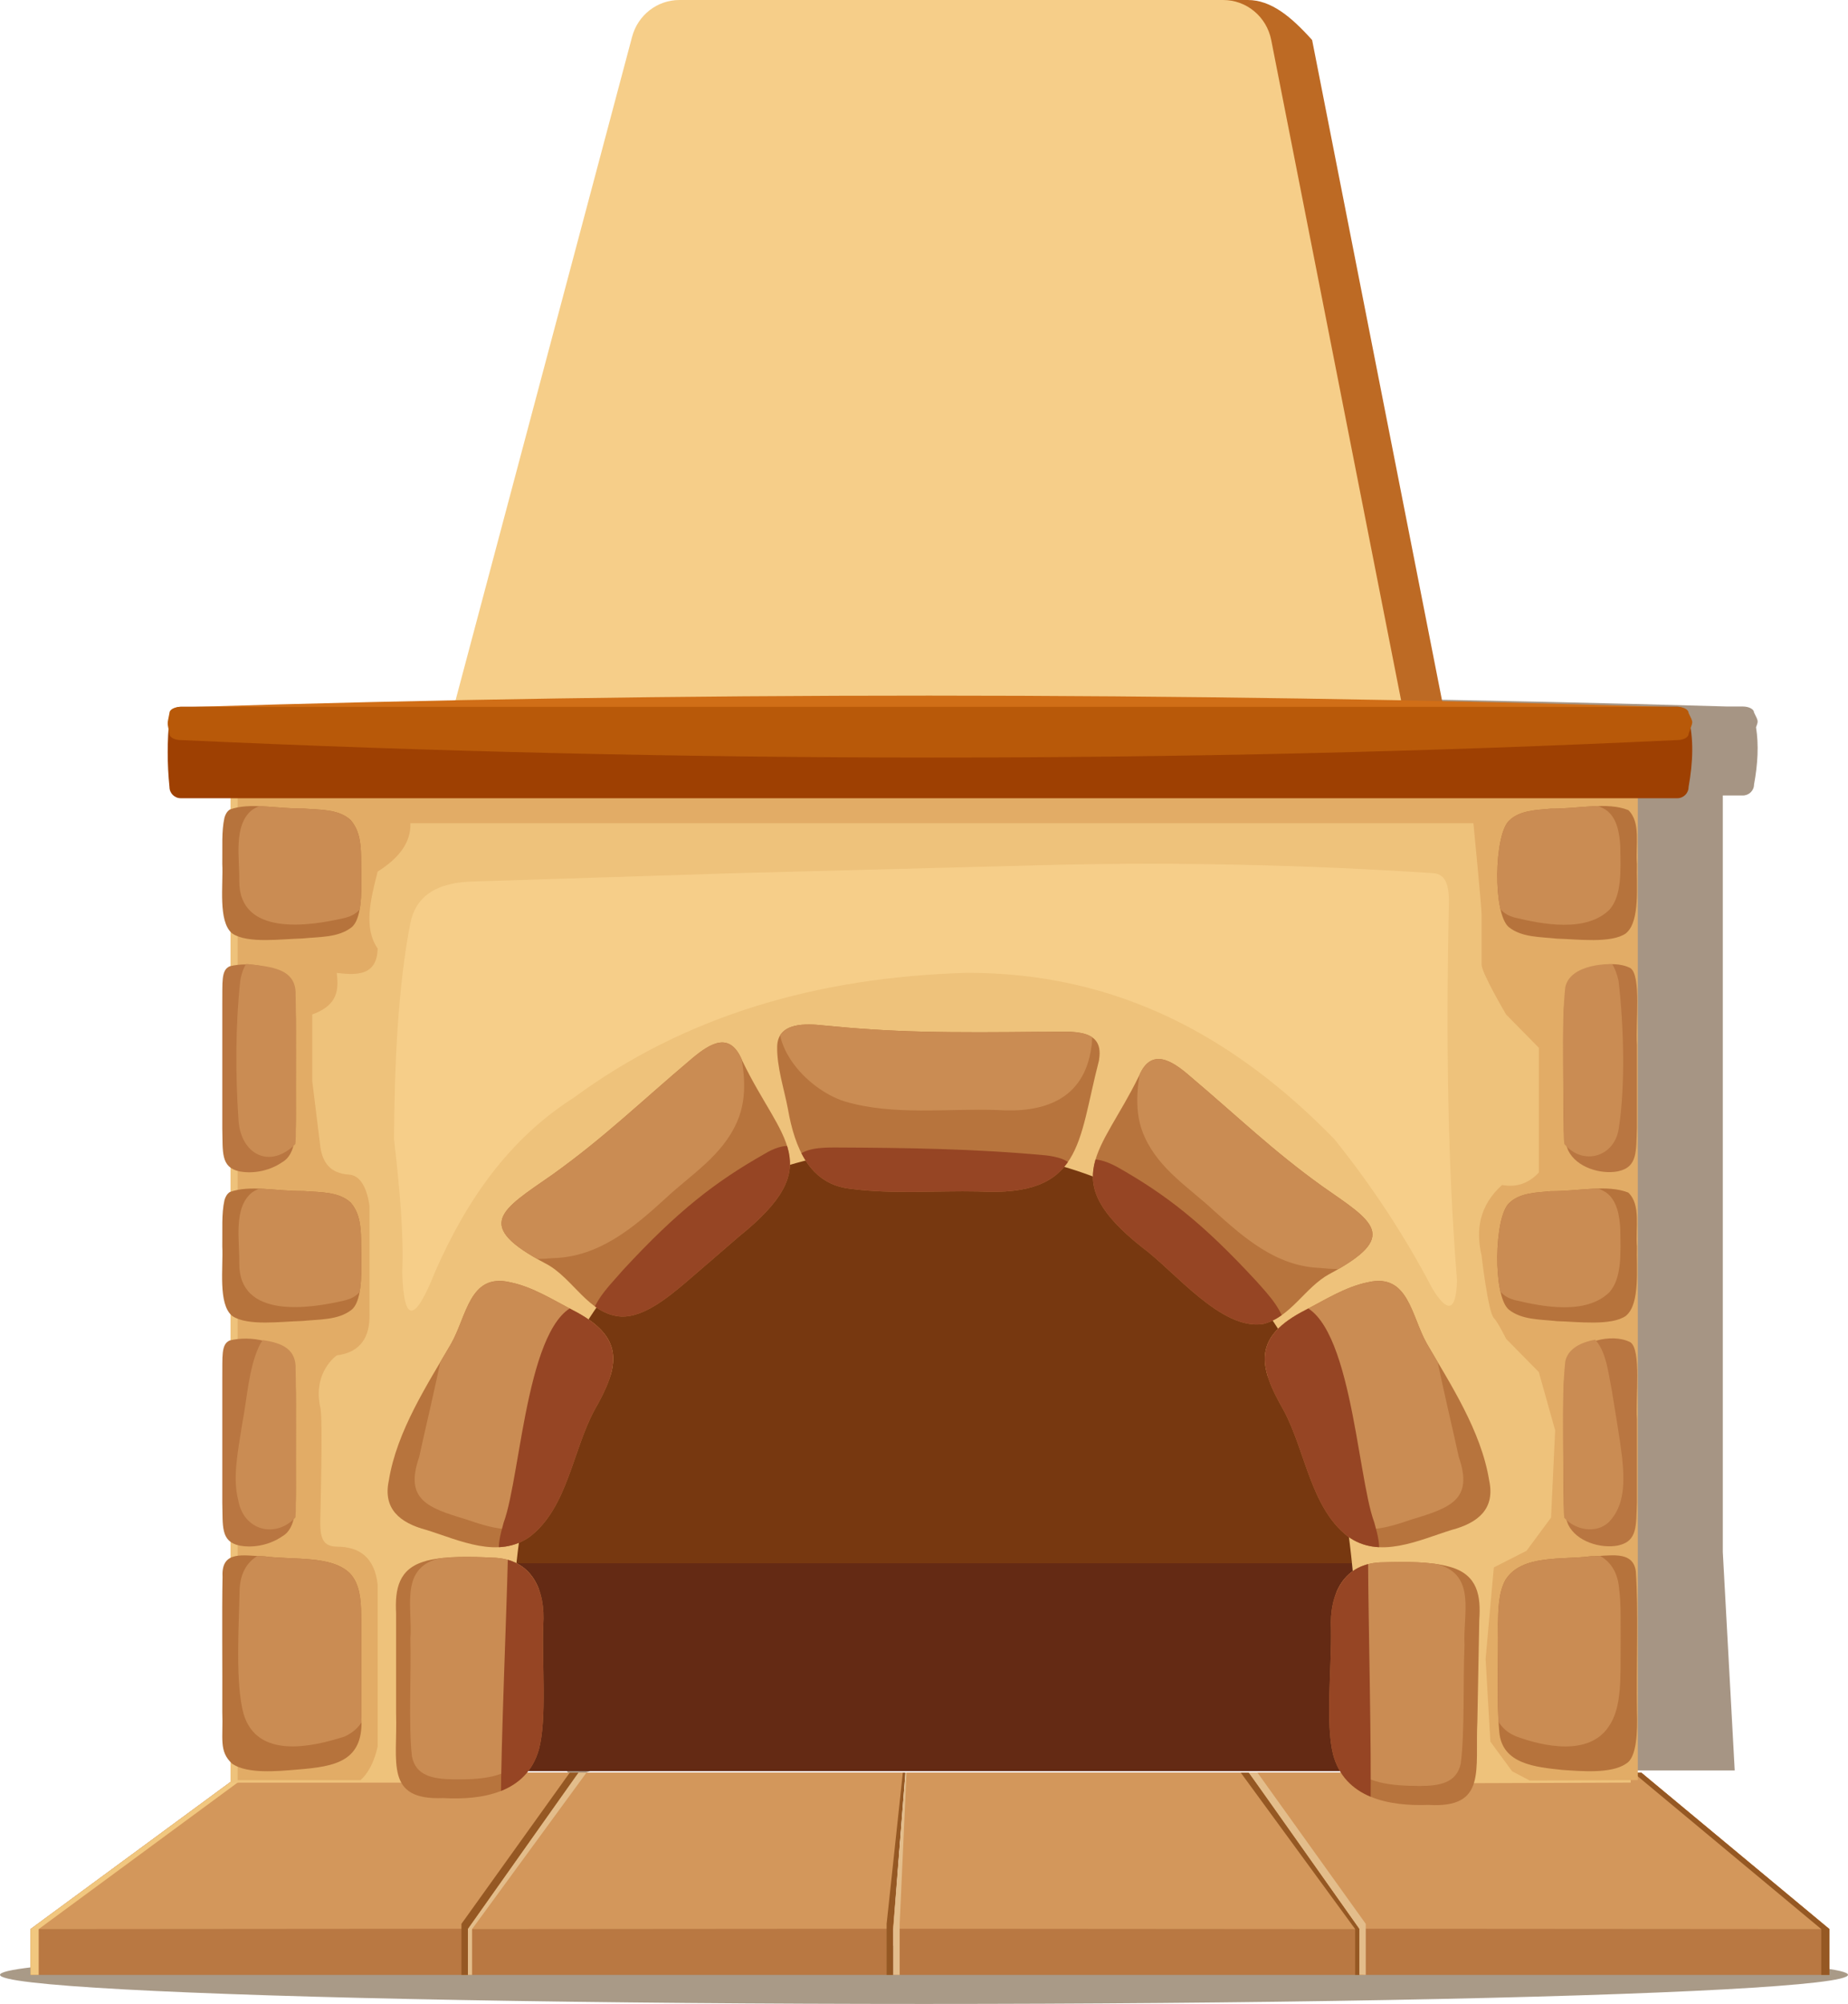 <?xml version="1.0" encoding="UTF-8"?><svg id="_Слой_2" xmlns="http://www.w3.org/2000/svg" width="487.1" height="528" xmlns:xlink="http://www.w3.org/1999/xlink" viewBox="0 0 487.1 528"><defs><clipPath id="clippath"><polygon points="152.45 467.07 122.27 508.28 122.27 520.35 235.4 520.35 235.4 508.19 238.66 467.07 152.45 467.07" style="fill:none; stroke-width:0px;"/></clipPath><clipPath id="clippath-1"><polygon points="329.18 467.07 359.35 508.28 359.35 520.35 235.45 520.35 235.45 508.19 238.66 467.07 329.18 467.07" style="fill:none; stroke-width:0px;"/></clipPath><clipPath id="clippath-2"><polygon points="432.63 467.07 482.2 508.28 482.2 520.35 358.3 520.35 358.3 508.19 329.18 467.07 432.63 467.07" style="fill:none; stroke-width:0px;"/></clipPath><clipPath id="clippath-3"><polygon points="64.08 467.07 8.04 508.28 8.04 520.35 123.33 520.35 123.33 508.19 152.45 467.07 64.08 467.07" style="fill:none; stroke-width:0px;"/></clipPath><clipPath id="clippath-4"><path d="m62.64,208.58v260.46h74.36c-2.84-32.39.57-64.81,7.54-97.24,19.82-50.65,56.26-71.84,105.61-70.11,49.03,2.02,81.25,25.73,99.14,67.92,10.12,27.65,11.62,62.28,9.7,99.68l72.71-.26V208.58H62.64Z" style="fill:none; stroke-width:0px;"/></clipPath><clipPath id="clippath-6"><path d="m112.2,411.32c-7.23,1.94-8.11,7.49-7.8,13.75,0,8.25,0,17.94,0,26.43.42,12.77-3.07,22.88,12.38,22.26,10.34.58,22.01-1.34,25.26-12.79,2.18-8.13.77-22.94,1.15-32.8.64-9.03-2.88-17.55-13.45-17.76-5.42-.27-12.22-.46-17.17.79l-.37.11Z" style="fill:none; stroke-width:0px;"/></clipPath><clipPath id="clippath-9"><path d="m134.27,337.81c-10.51-2.33-11.23,8.93-15.35,16.21-6.08,10.47-14.34,22.98-16.44,36.11-1.57,7.36,2.84,11.11,9.91,12.98,8.71,2.71,19.06,7.82,27.44,1.65,9.76-7.68,11.11-22.51,16.83-33.16,6.84-11.88,8.09-19.4-5.82-26.47-5.19-2.71-10.39-6-16.15-7.23l-.42-.08Z" style="fill:none; stroke-width:0px;"/></clipPath><clipPath id="clippath-12"><path d="m360.74,337.81c10.51-2.33,11.23,8.93,15.35,16.21,6.08,10.47,14.34,22.98,16.44,36.11,1.57,7.36-2.84,11.11-9.91,12.98-8.71,2.71-19.06,7.82-27.44,1.65-9.76-7.68-11.11-22.51-16.83-33.16-6.84-11.88-8.09-19.4,5.82-26.47,5.19-2.71,10.39-6,16.15-7.23l.42-.08Z" style="fill:none; stroke-width:0px;"/></clipPath><clipPath id="clippath-14"><path d="m195.59,279.34c-3.19-7.57-8.22-4.6-13.17-.46-13.89,11.74-22.94,20.66-36.68,30.52-13.63,9.5-21.24,13.34-1.85,23.56,7.2,3.76,11.25,13.48,19.95,13.94,5.77.14,11.94-4.77,17.01-9.09,4.67-3.99,9.24-7.97,13.88-11.97,23.61-18.98,11.11-25.21,1.03-46.13l-.18-.37Z" style="fill:none; stroke-width:0px;"/></clipPath><clipPath id="clippath-16"><path d="m300.28,283.38c3.14-7.38,8.6-3.93,13.01-.14,13.27,11.22,22.03,19.82,35.15,29.26,13.37,9.37,20.87,13.13,1.86,23.24-6.36,3.51-10.09,11.29-17.34,13.11-11.08,1.73-23.2-13.79-32.02-20.28-22.53-17.92-10.62-24.87-.85-44.82l.19-.37Z" style="fill:none; stroke-width:0px;"/></clipPath><clipPath id="clippath-18"><path d="m289.7,279.16c1.48-9.04-8.59-7.11-16.02-7.29-10.31.1-20.65.2-30.96-.07-8.56-.2-16.93-.76-25.45-1.6-4.77-.52-12.22-.95-12.42,5.48-.11,5.51,1.82,11.13,2.84,16.55,1.78,10.15,5.69,19.88,16.56,21,11.22,1.47,22.64.46,33.62.7,27.62,1.48,26.16-12.82,31.78-34.42l.06-.35Z" style="fill:none; stroke-width:0px;"/></clipPath><clipPath id="clippath-21"><path d="m382.33,412.88c7.24,2.1,8.02,7.69,7.58,13.98-.16,8.3-.34,18.03-.5,26.57-.66,12.84,2.65,23.06-12.88,22.13-10.41.38-22.11-1.78-25.17-13.35-2.04-8.22-.34-23.07-.53-32.99-.47-9.09,3.24-17.58,13.87-17.58,5.46-.17,12.3-.23,17.26,1.14l.37.11Z" style="fill:none; stroke-width:0px;"/></clipPath><clipPath id="clippath-23"><path d="m61.38,464.83c3.92,2.54,11.51,1.89,16.85,1.43,10.24-.81,17.91-2.11,16.99-14.27,0-7.22.04-19.53-.02-26.58-.07-3.82-.33-8.04-2.95-10.85-4.87-4.82-14.84-3.46-22.68-4.51-5.1-.06-11.29-1.83-10.91,5.35-.19,9.27-.01,24.01-.07,35.65.27,7.09-.97,10.34,2.59,13.64l.19.14Z" style="fill:none; stroke-width:0px;"/></clipPath><clipPath id="clippath-24"><path d="m61.32,346.8c4.08,2.63,12.68,1.4,18.4,1.25,4.48-.46,9.32-.19,12.84-2.86,2.76-2.01,2.75-9.18,2.67-13.44-.14-6.27.43-11.12-2.8-14.9-3.24-2.97-8.23-2.68-12.42-3.03-7.16.08-14.08-1.68-19.41.25-.7.45-1.14,1.14-1.43,2.13-.82,3.65-.5,7.84-.58,12.22.28,5.57-1.15,15.07,2.53,18.23l.19.15Z" style="fill:none; stroke-width:0px;"/></clipPath><clipPath id="clippath-25"><path d="m61.32,246.02c4.08,2.63,12.68,1.4,18.4,1.25,4.48-.46,9.32-.19,12.84-2.86,2.76-2.01,2.75-9.18,2.67-13.44-.14-6.27.43-11.12-2.8-14.9-3.24-2.97-8.23-2.68-12.42-3.03-7.16.08-14.08-1.68-19.41.25-.7.45-1.14,1.14-1.43,2.13-.82,3.65-.5,7.84-.58,12.22.28,5.57-1.15,15.07,2.53,18.23l.19.15Z" style="fill:none; stroke-width:0px;"/></clipPath><clipPath id="clippath-26"><path d="m60.75,406.12c3.87,2.22,11.08,1.23,14.62-1,2.89-1.81,2.57-5.3,2.63-11.54-.06-10.23.13-23.91-.08-32.71.23-5.45-3.61-6.99-8.46-7.75-5.45-.67-11.46-2.24-10.83,5.42-.05,7.47,0,23.67-.02,34.44.03,7.04-.29,11.1,1.96,13.01l.18.14Z" style="fill:none; stroke-width:0px;"/></clipPath><clipPath id="clippath-27"><path d="m60.75,307.53c3.87,2.22,11.08,1.23,14.62-1,2.89-1.81,2.57-5.3,2.63-11.54-.06-10.23.13-23.91-.08-32.71.23-5.45-3.61-6.99-8.46-7.75-5.45-.67-11.46-2.24-10.83,5.42-.05,7.47,0,23.67-.02,34.44.03,7.04-.29,11.1,1.96,13.01l.18.14Z" style="fill:none; stroke-width:0px;"/></clipPath><clipPath id="clippath-28"><path d="m428.47,464.79c-3.92,2.55-11.41,1.9-16.62,1.56-6.98-.75-15.93-1.49-16.66-9.99-.79-8.57-.19-19.31-.35-28.33.06-3.92.13-8.45,1.99-11.79,4.25-6.75,15.17-5.2,22.47-6.2,4.62.06,11.14-1.83,11.88,4.01.7,10.48.1,24.59.29,36.82.17,5.32-.03,12.18-2.81,13.78l-.19.14Z" style="fill:none; stroke-width:0px;"/></clipPath><clipPath id="clippath-29"><path d="m428.59,346.68c-3.82,2.74-12.82,1.56-18.19,1.42-4.42-.49-9.28-.29-12.71-3.05-4.25-3.56-3.87-24.38.09-28.05,2.8-2.75,7.19-2.79,10.98-3.15,7.27.06,14.89-1.85,20.44.38,3.39,3.27,1.84,9.35,2.26,14.23-.16,5.57.87,14.78-2.69,18.05l-.19.16Z" style="fill:none; stroke-width:0px;"/></clipPath><clipPath id="clippath-30"><path d="m428.59,245.9c-3.82,2.74-12.82,1.56-18.19,1.42-4.42-.49-9.28-.29-12.71-3.05-4.25-3.56-3.87-24.38.09-28.05,2.8-2.75,7.19-2.79,10.98-3.15,7.27.06,14.89-1.85,20.44.38,3.39,3.27,1.84,9.35,2.26,14.23-.16,5.57.87,14.78-2.69,18.05l-.19.16Z" style="fill:none; stroke-width:0px;"/></clipPath><clipPath id="clippath-31"><path d="m429.01,406.08c-3.81,2.14-10.52,1.46-14.17-1.11-2.7-1.99-2.61-5.52-2.74-8.73.25-10.62-.69-26.85.48-37.56,1.33-6.08,11.49-6.6,15.91-5.77,1.75.49,2.54,1.91,2.76,3.73.57,11.2.07,25.14.23,36.16-.02,6.9.13,11.23-2.27,13.13l-.19.14Z" style="fill:none; stroke-width:0px;"/></clipPath><clipPath id="clippath-32"><path d="m429.01,307.49c-3.81,2.14-10.52,1.46-14.17-1.11-2.7-1.99-2.61-5.52-2.74-8.73.25-10.62-.69-26.85.48-37.56,1.33-6.08,11.49-6.6,15.91-5.77,1.75.49,2.54,1.91,2.76,3.73.57,11.2.07,25.14.23,36.16-.02,6.9.13,11.23-2.27,13.13l-.19.14Z" style="fill:none; stroke-width:0px;"/></clipPath></defs><g id="_Слой_1-2"><ellipse cx="243.55" cy="520.33" rx="243.55" ry="7.67" style="fill:#553611; opacity:.5; stroke-width:0px;"/><path d="m462.32,187.72c0-.87-1.33-1.57-2.97-1.57h-4.13c-128.82-3.76-257.43-3.84-385.74,0h-4.6c-1.64,0-2.97.7-2.97,1.57-.53,2.7-.61,2.36-.23,4.21-.35,4.87-.29,9.79.23,14.79,0,1.59,1.33,2.88,2.97,2.88h7.73v253.68h35.56c1.24-.2,2.31-.67,3.26-1.32h11.61c1.55,2.7,4.67,4.21,10.98,3.96,5.17.28,10.66-.04,15.28-1.83,0,.76,0,1.48,0,2.11.54,3.34,8.36-.18,10.92-1.75l.21-.16c1.42-.85,1.69-2.93,1.72-5.28h203.64c-.08,2.76-.02,5.36,1.59,6.36l.21.16c2.53,1.61,10.29,5.29,10.9,1.96.01-.58.03-1.23.03-1.92,4.59,1.86,10.08,2.28,15.25,2.1,7.65.45,10.72-1.75,11.95-5.57l16-.05,8.67,4.43h26.85l-3.14-57.56v-199.32h5.26c1.64,0,2.97-1.29,2.97-2.88,1.01-5.44,1.27-10.52.53-15.1.67-1.79.59-1.57-.53-3.9Z" style="fill:#4f2d0a; opacity:.5; stroke-width:0px;"/><polygon points="152.45 467.07 122.27 508.28 122.27 520.35 235.4 520.35 235.4 508.19 238.48 467.07 152.45 467.07" style="fill:#b97842; stroke-width:0px;"/><g style="clip-path:url(#clippath);"><polygon points="238.48 467.07 235.4 508.19 122.27 508.28 152.45 467.07 238.48 467.07" style="fill:#d3975b; stroke-width:0px;"/><polyline points="154.6 466.65 152.45 466.65 122.27 508.28 122.27 522.69 124.43 523.62 124.43 508.28 154.6 467.03" style="fill:#e3bd8b; stroke-width:0px;"/><polygon points="240.64 464.46 236.5 507.54 236.5 521.43 233.7 521.43 233.7 506.9 238.25 464.46 240.64 464.46" style="fill:#955823; stroke-width:0px;"/></g><polygon points="329.18 467.07 359.35 508.28 359.35 520.35 235.45 520.35 235.45 508.19 238.83 467.07 329.18 467.07" style="fill:#b97842; stroke-width:0px;"/><g style="clip-path:url(#clippath-1);"><polygon points="238.83 467.07 235.45 508.19 359.35 508.28 329.18 467.07 238.83 467.07" style="fill:#d3975b; stroke-width:0px;"/><polyline points="327.02 466.65 329.18 466.65 359.35 508.28 359.35 522.69 357.2 523.62 357.2 508.28 327.02 467.03" style="fill:#955823; stroke-width:0px;"/><polygon points="236.67 464.46 234.35 507.54 234.35 521.43 237.14 521.43 237.14 506.9 239.06 464.46 236.67 464.46" style="fill:#e3bd8b; stroke-width:0px;"/></g><polygon points="432.63 467.07 482.2 508.28 482.2 520.35 358.3 520.35 358.3 508.19 329.35 467.07 432.63 467.07" style="fill:#b97842; stroke-width:0px;"/><g style="clip-path:url(#clippath-2);"><polygon points="329.35 467.07 358.3 508.19 482.2 508.28 432.63 467.07 329.35 467.07" style="fill:#d3975b; stroke-width:0px;"/><polyline points="430.48 466.65 432.63 466.65 482.2 508.28 482.2 522.69 480.05 523.62 480.05 508.28 430.48 467.03" style="fill:#955823; stroke-width:0px;"/><polygon points="327.2 464.46 357.2 507.54 357.2 521.43 359.99 521.43 359.99 506.9 329.59 464.46 327.2 464.46" style="fill:#e3bd8b; stroke-width:0px;"/></g><polygon points="64.08 467.07 8.04 508.28 8.04 520.35 123.33 520.35 123.33 508.19 152.27 467.07 64.08 467.07" style="fill:#b97842; stroke-width:0px;"/><g style="clip-path:url(#clippath-3);"><polygon points="152.27 467.07 123.33 508.19 8.04 508.28 64.08 467.07 152.27 467.07" style="fill:#d3975b; stroke-width:0px;"/><polyline points="66.23 466.65 64.08 466.65 8.04 508.28 8.04 522.69 10.2 523.62 10.2 508.28 66.23 467.03" style="fill:#f1c77f; stroke-width:0px;"/><polygon points="154.43 464.46 124.43 507.54 124.43 521.43 121.63 521.43 121.63 506.9 152.04 464.46 154.43 464.46" style="fill:#955823; stroke-width:0px;"/></g><rect x="67.22" y="214.71" width="353.47" height="251.95" style="fill:#642a14; stroke-width:0px;"/><rect x="71.53" y="247.57" width="353.47" height="164.32" style="fill:#773810; stroke-width:0px;"/><path d="m60.76,209.23v260.46h74.36c-2.84-32.39.57-64.81,7.54-97.24,19.82-50.65,56.26-71.84,105.61-70.11,49.03,2.02,81.25,25.73,99.14,67.92,10.12,27.65,11.62,62.28,9.7,99.68l72.71-.26V209.23H60.76Z" style="fill:#eec27b; stroke-width:0px;"/><g style="clip-path:url(#clippath-4);"><path d="m90.93,471.04c5.14-.86,7.64-6.31,8.62-10.95v-42.51c-.8-7.26-4.8-10.05-10.78-10.07-4.23-.07-4.51-2.97-4.31-8.76,0,0,.65-24.87,0-27.74-2.16-9.51,4.31-13.89,4.31-13.89,6.23-.81,8.78-4.74,8.62-10.95v-28.48c-.81-5.53-2.85-8.06-5.39-8.2-5.08-.33-6.89-3.26-7.54-7.13l-2.16-17.53v-17.53c6.94-2.51,6.93-6.68,6.47-10.95,5.51.66,10.56.67,10.78-6.43-3.74-5.37-1.94-12.8,0-20.28,5.67-3.56,8.8-7.73,8.62-12.73h280.19s2.16,21.91,2.16,24.1v13.15c0,2.19,6.47,13.15,6.47,13.15l8.62,8.76v32.86c-2.58,2.78-5.76,4.02-9.7,3.29-5.98,5.43-6.98,11.78-5.39,18.62,0,0,1.71,14.88,3.23,16.43,1.08,1.1,3.23,5.48,3.23,5.48l8.62,8.76,4.31,15.34-1.08,23-6.47,8.76-8.62,4.38-2.16,24.1,1.25,21.79,5.74,7.82,14.56,7.64h26.85l-3.14-59.15v-215.27H46.81l8.55,7.13v264h35.56Z" style="fill:#e2ac66; stroke-width:0px;"/></g><path d="m112.2,411.32c-7.23,1.94-8.11,7.49-7.8,13.75,0,8.25,0,17.94,0,26.43.42,12.77-3.07,22.88,12.38,22.26,10.34.58,22.01-1.34,25.26-12.79,2.18-8.13.77-22.94,1.15-32.8.64-9.03-2.88-17.55-13.45-17.76-5.42-.27-12.22-.46-17.17.79l-.37.11Z" style="fill:#b7743d; stroke-width:0px;"/><g style="clip-path:url(#clippath-6);"><path d="m115.22,410.74c-9.83,2.82-6.44,12.95-7.05,20.96.23,9.52-.52,22.68.4,31.03.98,5.2,5.6,5.99,10.71,6.09,6.86.07,14.67-.12,19.19-6.01,5.21-6.98,3.96-12.06,4.2-22.37,0-4.47,0-9.32,0-13.71,1.2-18.74-12.97-18.39-27.07-16.1l-.36.11Z" style="fill:#ca8c53; stroke-width:0px;"/><path d="m142.98,472.25c-2.56,1.61-10.38,5.22-10.92,1.79-.08-12.33,1.53-51.03,1.8-63.44-.19-4.83,4.46-2.84,7.61-1.07,2.2,1.28,3.3,2.9,3.36,5.24.12,3.99.02,11.78.06,20.43,0,9.45,0,18.24,0,26.96-.11,3.86.59,8.51-1.7,9.92l-.21.16Z" style="fill:#964524; stroke-width:0px;"/></g><path d="m134.27,337.81c-10.51-2.33-11.23,8.93-15.35,16.21-6.08,10.47-14.34,22.98-16.44,36.11-1.57,7.36,2.84,11.11,9.91,12.98,8.71,2.71,19.06,7.82,27.44,1.65,9.76-7.68,11.11-22.51,16.83-33.16,6.84-11.88,8.09-19.4-5.82-26.47-5.19-2.71-10.39-6-16.15-7.23l-.42-.08Z" style="fill:#b7743d; stroke-width:0px;"/><g style="clip-path:url(#clippath-9);"><path d="m135.9,327.25c-5.47-.58-12.07,4.43-14.69,9.65-2.62,5.19-3.11,12.91-4.61,19.22-1.75,9.08-4.87,21.86-6.11,27.77-3.92,11.26,2.21,13.39,12.43,16.46,6.03,2.06,13.53,4.54,18.93.07,5.22-4.23,7.06-13.21,9.69-19.86,2.29-6.64,6.72-12.2,9.56-18.55,4.1-8.61-3.84-14.78-9.09-20.35-4.95-5.17-9.97-13.59-15.75-14.37l-.36-.05Z" style="fill:#ca8c53; stroke-width:0px;"/><path d="m138.51,411.59c-2.27,1.37-5.09,1.52-6.42-.95-1.34-2.66-.13-6.55.67-9.49,4.69-12.57,6.22-57.03,21.31-57.68,4.53.77,11.4,6.27,12.35,11.87.53,3.04-.63,6.4-1.96,9.29-6.73,13.9-12.02,24.22-18.75,37.75-1.66,3.34-3.8,7.09-6.88,9.01l-.32.19Z" style="fill:#964524; stroke-width:0px;"/></g><path d="m360.74,337.81c10.51-2.33,11.23,8.93,15.35,16.21,6.08,10.47,14.34,22.98,16.44,36.11,1.57,7.36-2.84,11.11-9.91,12.98-8.71,2.71-19.06,7.82-27.44,1.65-9.76-7.68-11.11-22.51-16.83-33.16-6.84-11.88-8.09-19.4,5.82-26.47,5.19-2.71,10.39-6,16.15-7.23l.42-.08Z" style="fill:#b7743d; stroke-width:0px;"/><g style="clip-path:url(#clippath-12);"><path d="m359.1,327.25c5.47-.58,12.07,4.43,14.69,9.65,2.62,5.19,3.11,12.91,4.61,19.22,1.75,9.08,4.87,21.86,6.11,27.77,3.92,11.26-2.21,13.39-12.43,16.46-6.03,2.06-13.53,4.54-18.93.07-5.22-4.23-7.06-13.21-9.69-19.86-2.29-6.64-6.72-12.2-9.56-18.55-4.1-8.61,3.84-14.78,9.09-20.35,4.95-5.17,9.97-13.59,15.75-14.37l.36-.05Z" style="fill:#ca8c53; stroke-width:0px;"/><path d="m356.49,411.59c2.27,1.37,5.09,1.52,6.42-.95,1.34-2.66.13-6.55-.67-9.49-4.69-12.57-6.22-57.03-21.31-57.68-4.53.77-11.4,6.27-12.35,11.87-.53,3.04.63,6.4,1.96,9.29,6.73,13.9,12.02,24.22,18.75,37.75,1.66,3.34,3.8,7.09,6.88,9.01l.32.19Z" style="fill:#964524; stroke-width:0px;"/></g><path d="m195.59,279.34c-3.19-7.57-8.22-4.6-13.17-.46-13.89,11.74-22.94,20.66-36.68,30.52-13.63,9.5-21.24,13.34-1.85,23.56,7.2,3.76,11.25,13.48,19.95,13.94,5.77.14,11.94-4.77,17.01-9.09,4.67-3.99,9.24-7.97,13.88-11.97,23.61-18.98,11.11-25.21,1.03-46.13l-.18-.37Z" style="fill:#b7743d; stroke-width:0px;"/><g style="clip-path:url(#clippath-14);"><path d="m186.48,266.19c-4.89,3.82-7.52,10.92-11.88,14.66-14.16,12.15-34.86,23.65-48.03,37.2-2.2,3.05-.69,6.05,2.17,9.17,4.26,4.67,11.06,4.8,16.93,4.28,12.17-.28,21.26-7.99,29.79-15.78,6.64-6.22,15.02-11.26,18.86-20.25,2.93-6.68,1.85-14.29.13-21.1-.82-4.58-2.18-11.82-7.71-8.35l-.27.19Z" style="fill:#ca8c53; stroke-width:0px;"/><path d="m161.31,353.15c-1.49.09-3.17-.17-4.25-1.27-4.23-5.95,3.44-12.86,7.18-17.28,14.43-15.62,24.33-23.22,37.27-30.57,10.63-6.43,14.15,3.25,6.81,11.14-13.22,12.59-24.82,21.64-38.35,33.58-2.39,1.96-5.46,4-8.3,4.35l-.36.04Z" style="fill:#964524; stroke-width:0px;"/></g><path d="m300.28,283.38c3.14-7.38,8.6-3.93,13.01-.14,13.27,11.22,22.03,19.82,35.15,29.26,13.37,9.37,20.87,13.13,1.86,23.24-6.36,3.51-10.09,11.29-17.34,13.11-11.08,1.73-23.2-13.79-32.02-20.28-22.53-17.92-10.62-24.87-.85-44.82l.19-.37Z" style="fill:#b7743d; stroke-width:0px;"/><g style="clip-path:url(#clippath-16);"><path d="m309.11,270.82c4.85,3.82,7.52,10.84,11.94,14.51,13.63,11.58,33.58,22.72,46.18,35.75,2.1,2.97.76,5.89-2.02,8.87-4.42,4.77-11.49,4.73-17.51,4.12-11.41-.52-19.79-7.92-27.85-15.17-6.34-5.93-14.15-10.67-18.08-19.19-3.08-6.52-2.11-14.11-.48-20.85.82-4.51,2.18-11.59,7.55-8.22l.27.18Z" style="fill:#ca8c53; stroke-width:0px;"/><path d="m333.62,355.13c3.09.31,5.43-1.55,5.23-4.83-.45-4.92-4.34-8.97-7.56-12.59-14.36-15.58-24.09-23.05-36.88-30.27-13.06-7.03-12.54,6.65-4.28,13.17,12.53,10.98,22.51,19.49,35.17,30.34,2.29,1.87,5.28,3.82,7.97,4.15l.36.04Z" style="fill:#964524; stroke-width:0px;"/></g><path d="m289.7,279.16c1.48-9.04-8.59-7.11-16.02-7.29-10.31.1-20.65.2-30.96-.07-8.56-.2-16.93-.76-25.45-1.6-4.77-.52-12.22-.95-12.42,5.48-.11,5.51,1.82,11.13,2.84,16.55,1.78,10.15,5.69,19.88,16.56,21,11.22,1.47,22.64.46,33.62.7,27.62,1.48,26.16-12.82,31.78-34.42l.06-.35Z" style="fill:#b7743d; stroke-width:0px;"/><g style="clip-path:url(#clippath-18);"><path d="m296.11,261.52c-3.48.45-7.36,1.69-10.85,2.58-5.22,1.52-9.8,1.06-15.41.81-13.76-.82-30.53-2.8-45.37-3.23-6.19-.01-15.19-1.11-17.29,1.55-6.54,10.77,5.23,23.75,15.46,26.98,12.9,3.8,26.95,1.8,40.14,2.26,12.12.83,22.93-2.58,24.87-16.52.62-3.42-.51-7.47,1.65-10.06,2-2.43,6.89-2.99,7.95-3.91.7-.55-.38-.55-.94-.48l-.23.02Z" style="fill:#ca8c53; stroke-width:0px;"/><path d="m210.94,313.08c-2.6-1.98-3.24-5.71-1.28-7.94,2.27-2.67,6.84-2.79,10.3-2.8,19.02.08,37.3.34,55.83,2.09,2.6.32,6.11,1.05,7.07,3.35,1.35,5.33-6.95,7.46-11.23,7.45-17.23.15-34.6.15-51.83.16-2.92-.04-6.4-.48-8.59-2.11l-.26-.2Z" style="fill:#964524; stroke-width:0px;"/></g><path d="m382.33,412.88c7.24,2.1,8.02,7.69,7.58,13.98-.16,8.3-.34,18.03-.5,26.57-.66,12.84,2.65,23.06-12.88,22.13-10.41.38-22.11-1.78-25.17-13.35-2.04-8.22-.34-23.07-.53-32.99-.47-9.09,3.24-17.58,13.87-17.58,5.46-.17,12.3-.23,17.26,1.14l.37.11Z" style="fill:#b7743d; stroke-width:0px;"/><g style="clip-path:url(#clippath-21);"><path d="m379.32,412.26c9.84,3.02,6.24,13.14,6.7,21.21-.42,9.57.09,22.81-.99,31.19-1.09,5.21-5.76,5.91-10.9,5.91-6.9-.07-14.76-.41-19.2-6.42-5.11-7.11-3.76-12.2-3.8-22.57.09-4.5.17-9.37.27-13.78-.85-18.88,13.43-18.23,27.56-15.65l.36.11Z" style="fill:#ca8c53; stroke-width:0px;"/><path d="m350.34,473.36c2.53,1.66,10.29,5.43,10.9,2.01.3-12.33-.6-51.05-.63-63.47.28-4.82-4.42-2.93-7.6-1.22-2.22,1.24-3.35,2.83-3.46,5.18-.2,3.98-.24,11.78-.43,20.43-.17,9.45-.34,18.24-.5,26.96.04,3.86-.74,8.5,1.52,9.95l.21.17Z" style="fill:#964524; stroke-width:0px;"/></g><path d="m61.38,464.83c3.92,2.54,11.51,1.89,16.85,1.43,10.24-.81,17.91-2.11,16.99-14.27,0-7.22.04-19.53-.02-26.58-.07-3.82-.33-8.04-2.95-10.85-4.87-4.82-14.84-3.46-22.68-4.51-5.1-.06-11.29-1.83-10.91,5.35-.19,9.27-.01,24.01-.07,35.65.27,7.09-.97,10.34,2.59,13.64l.19.14Z" style="fill:#b6733c; stroke-width:0px;"/><g style="clip-path:url(#clippath-23);"><path d="m91.11,457.42c4.93-2.44,6.16-6.58,6.25-13.23.07-5.54.03-13.76.03-19.53.47-12.18-3.63-15.88-15.89-16.38-8.77-1.1-17.65.2-18.33,10.23-.19,9.85-1.21,25.08,1.06,33.18,3.64,11.79,17.79,8.67,26.54,5.88l.34-.16Z" style="fill:#ca8c53; stroke-width:0px;"/></g><path d="m61.32,346.8c4.08,2.63,12.68,1.4,18.4,1.25,4.48-.46,9.32-.19,12.84-2.86,2.76-2.01,2.75-9.18,2.67-13.44-.14-6.27.43-11.12-2.8-14.9-3.24-2.97-8.23-2.68-12.42-3.03-7.16.08-14.08-1.68-19.41.25-.7.45-1.14,1.14-1.43,2.13-.82,3.65-.5,7.84-.58,12.22.28,5.57-1.15,15.07,2.53,18.23l.19.15Z" style="fill:#b6733c; stroke-width:0px;"/><g style="clip-path:url(#clippath-24);"><path d="m91.49,342.45c5.96-1.69,5.96-8.8,5.91-14.45-.02-3.62,0-7.91-1.49-10.97-2.28-4.53-8.11-4.24-12.49-4.68-6.45-.27-13-.95-17.02,1.86-4.95,4.04-3.23,12.69-3.33,18.58-.13,14.82,18.49,12.08,28.07,9.78l.35-.12Z" style="fill:#ca8c53; stroke-width:0px;"/></g><path d="m61.32,246.02c4.08,2.63,12.68,1.4,18.4,1.25,4.48-.46,9.32-.19,12.84-2.86,2.76-2.01,2.75-9.18,2.67-13.44-.14-6.27.43-11.12-2.8-14.9-3.24-2.97-8.23-2.68-12.42-3.03-7.16.08-14.08-1.68-19.41.25-.7.45-1.14,1.14-1.43,2.13-.82,3.65-.5,7.84-.58,12.22.28,5.57-1.15,15.07,2.53,18.23l.19.15Z" style="fill:#b6733c; stroke-width:0px;"/><g style="clip-path:url(#clippath-25);"><path d="m91.49,241.67c5.96-1.69,5.96-8.8,5.91-14.45-.02-3.62,0-7.91-1.49-10.97-2.28-4.53-8.11-4.24-12.49-4.68-6.45-.27-13-.95-17.02,1.86-4.95,4.04-3.23,12.69-3.33,18.58-.13,14.82,18.49,12.08,28.07,9.78l.35-.12Z" style="fill:#ca8c53; stroke-width:0px;"/></g><path d="m63.39,407.27c3.7.64,7.93-.32,11.05-2.5,3.72-2.13,3.55-8.14,3.55-13.15,0-7.18.01-18.01-.01-24.29-.06-3.05-.05-6.21-1.16-8.97-2.71-5.22-11.02-6.5-16.26-5.17-2.34.97-1.89,4.32-1.97,9.81,0,3.38,0,6.81,0,10.27,0,7.17,0,16.63,0,22.68.17,6.09-.49,10.19,4.49,11.27l.3.06Z" style="fill:#b97641; stroke-width:0px;"/><g style="clip-path:url(#clippath-26);"><path d="m78.22,399.45c1.29-1.49,1.88-3.24,2.13-5.13.38-5.46.02-13.4.14-19.47-.06-6.86.54-16.39-2.31-20.01-2.59-4.35-7.69-5.21-9.99.1-2.62,5.72-3.04,13.3-4.26,19.68-1.16,7.48-2.7,14.55-1.14,20.62,1.37,8.04,9.89,10.28,15.21,4.46l.22-.25Z" style="fill:#ca8c53; stroke-width:0px;"/></g><path d="m63.39,308.68c3.7.64,7.93-.32,11.05-2.5,3.72-2.13,3.55-8.14,3.55-13.15,0-7.18.01-18.01-.01-24.29-.06-3.05-.05-6.21-1.16-8.97-2.71-5.22-11.02-6.5-16.26-5.17-2.34.97-1.89,4.32-1.97,9.81,0,3.38,0,6.81,0,10.27,0,7.17,0,16.63,0,22.68.17,6.09-.49,10.19,4.49,11.27l.3.06Z" style="fill:#b97641; stroke-width:0px;"/><g style="clip-path:url(#clippath-27);"><path d="m78.07,301.19c4.03-5.52,1.74-12.96,2.31-20.06-.17-8.64.72-19.96-1.85-24.26-4.21-7.94-13.63-8.65-15.21,1.63-1.26,11.57-1.28,24.56-.47,36.39.48,9.25,8.24,13.33,15,6.56l.21-.25Z" style="fill:#ca8c53; stroke-width:0px;"/></g><path d="m428.47,464.79c-3.92,2.55-11.41,1.9-16.62,1.56-6.98-.75-15.93-1.49-16.66-9.99-.79-8.57-.19-19.31-.35-28.33.06-3.92.13-8.45,1.99-11.79,4.25-6.75,15.17-5.2,22.47-6.2,4.62.06,11.14-1.83,11.88,4.01.7,10.48.1,24.59.29,36.82.17,5.32-.03,12.18-2.81,13.78l-.19.14Z" style="fill:#b6733c; stroke-width:0px;"/><g style="clip-path:url(#clippath-28);"><path d="m399.22,457.33c-4.96-2.2-6.3-7.31-6.45-12.87-.17-5.57-.09-13.24-.07-19.09-.19-10.92,2.52-16.04,13.67-16.98,9.13-1.18,19.51-.64,20.41,10.24.53,4.17.35,9.1.39,13.49-.07,9.87.45,17.67-3.16,22.82-5.21,7.81-17.1,5.26-24.44,2.55l-.34-.17Z" style="fill:#ca8c53; stroke-width:0px;"/></g><path d="m428.59,346.68c-3.82,2.74-12.82,1.56-18.19,1.42-4.42-.49-9.28-.29-12.71-3.05-4.25-3.56-3.87-24.38.09-28.05,2.8-2.75,7.19-2.79,10.98-3.15,7.27.06,14.89-1.85,20.44.38,3.39,3.27,1.84,9.35,2.26,14.23-.16,5.57.87,14.78-2.69,18.05l-.19.16Z" style="fill:#b6733c; stroke-width:0px;"/><g style="clip-path:url(#clippath-29);"><path d="m398.76,342.38c-5.8-1.7-6.13-8.85-6.09-14.41.01-3.56.2-7.71,1.66-10.73,2.22-4.55,7.98-4.46,12.38-4.94,6.11-.29,12.51-.75,16.54,1.84,2.97,2.01,3.67,6.24,3.83,9.79.08,6.23.47,12.67-2.81,16.49-6.18,6.14-17.64,3.89-25.16,2.09l-.35-.13Z" style="fill:#ca8c53; stroke-width:0px;"/></g><path d="m428.59,245.9c-3.82,2.74-12.82,1.56-18.19,1.42-4.42-.49-9.28-.29-12.71-3.05-4.25-3.56-3.87-24.38.09-28.05,2.8-2.75,7.19-2.79,10.98-3.15,7.27.06,14.89-1.85,20.44.38,3.39,3.27,1.84,9.35,2.26,14.23-.16,5.57.87,14.78-2.69,18.05l-.19.16Z" style="fill:#b6733c; stroke-width:0px;"/><g style="clip-path:url(#clippath-30);"><path d="m398.76,241.6c-5.8-1.7-6.13-8.85-6.09-14.41.01-3.56.2-7.71,1.66-10.73,2.22-4.55,7.98-4.46,12.38-4.94,6.11-.29,12.51-.75,16.54,1.84,2.97,2.01,3.67,6.24,3.83,9.79.08,6.23.47,12.67-2.81,16.49-6.18,6.14-17.64,3.89-25.16,2.09l-.35-.13Z" style="fill:#ca8c53; stroke-width:0px;"/></g><path d="m426.39,407.23c-4.57.83-10.84-1.06-13.03-5.49-1.18-2.65-1.18-5.82-1.27-8.83-.05-6.55-.02-16.68-.01-23.48.1-3.76-.08-7.66,1.37-11.07,2.71-4.9,11.34-7.21,16.25-4.72,2.99,1.86,1.36,14.58,1.76,20.29,0,6.95,0,16.03,0,21.83-.23,6.19.2,10.24-4.78,11.4l-.29.06Z" style="fill:#b97641; stroke-width:0px;"/><g style="clip-path:url(#clippath-31);"><path d="m412.04,399.58c-1.3-1.46-1.96-3.27-2.27-5.18-.55-4.69-.12-11.77-.24-17.16.24-10.61-.93-17.91,2.98-23.23,1.5-2.03,4.09-3.77,6.5-2.33,4.29,2.96,4.81,9.55,5.85,14.75.91,5.75,2.04,12.12,2.7,17.55.62,6.27.81,12.62-3.51,17.08-3.35,3.18-8.96,2.07-11.79-1.22l-.22-.24Z" style="fill:#ca8c53; stroke-width:0px;"/></g><path d="m426.39,308.64c-4.57.83-10.84-1.06-13.03-5.49-1.18-2.65-1.18-5.82-1.27-8.83-.05-6.55-.02-16.68-.01-23.48.1-3.76-.08-7.66,1.37-11.07,2.71-4.9,11.34-7.21,16.25-4.72,2.99,1.86,1.36,14.58,1.76,20.29,0,6.95,0,16.03,0,21.83-.23,6.19.2,10.24-4.78,11.4l-.29.06Z" style="fill:#b97641; stroke-width:0px;"/><g style="clip-path:url(#clippath-32);"><path d="m412.29,301.37c-3.41-4.41-2.46-8.73-2.62-14.83.07-7-.15-14.41.19-21.4-.51-12.48,13.39-21.49,16.75-6.77,1.41,11.82,1.83,28.03.04,39.11-1.19,7.38-9.31,9.67-14.15,4.14l-.21-.24Z" style="fill:#ca8c53; stroke-width:0px;"/></g><path d="m106.02,335.2c.41,14.16,3.52,12.82,8.62,0,8.28-18.94,19.55-35.14,36.64-46.01,29.27-21.56,64.15-31.72,103.45-32.86,39.96-.14,70.93,17.09,96.99,43.82,9.99,12.45,18.62,25.58,25.86,39.44,3.72,5.97,6.18,6.59,6.47-2.19-2.46-30.15-2.92-63.4-2.16-98.59.15-4.92-.45-8.59-4.31-8.76-33.34-2.18-66.38-2.92-99.14-2.19l-84.06,2.19-68.97,2.19c-10.71.09-15.85,4.17-17.24,10.95-3.2,16.47-4.18,36.12-4.31,56.96,1.52,13.23,2.61,25.63,2.16,35.05Z" style="fill:#f6ce89; stroke-width:0px;"/><path d="m380.41,186.22H126.08L173.08,9.69c1.52-5.72,6.63-9.69,12.46-9.69h143.35c6.15,0,11.45,4.41,16.96,10.54l34.57,175.68Z" style="fill:#bd6a24; stroke-width:0px;"/><path d="m369.63,186.22H119.62L166.61,9.69c1.52-5.72,6.63-9.69,12.46-9.69h143.35c6.15,0,11.45,4.41,12.65,10.54l34.57,175.68Z" style="fill:#f6ce89; stroke-width:0px;"/><path d="m442.11,210.32H47.64c-1.64,0-2.97-1.33-2.97-2.96-.63-6.16-.62-12.21,0-18.18,0-1.63,1.33-2.96,2.97-2.96h394.47c1.64,0,2.97,1.33,2.97,2.96,1.37,5.36,1.2,11.51,0,18.18,0,1.63-1.33,2.96-2.97,2.96Z" style="fill:#9e4002; stroke-width:0px;"/><path d="m440.84,186.3c-130.71-3.98-261.21-4.06-391.41,0-1.63,0-2.95.36-2.95.79-.62,1.65-.62,1.12,0,2.72,0,.44,1.32.79,2.95.79h391.41c1.63,0,2.95-.36,2.95-.79,1.36-1.44,1.19-.93,0-2.72,0-.44-1.32-.79-2.95-.79Z" style="fill:#d06e17; stroke-width:0px;"/><path d="m442.11,194.99c-130.64,6.2-262.15,6.1-394.47,0-1.64,0-2.97-.72-2.97-1.61-.63-3.36-.62-2.28,0-5.53,0-.89,1.33-1.61,2.97-1.61h394.47c1.64,0,2.97.72,2.97,1.61,1.37,2.93,1.2,1.9,0,5.53,0,.89-1.33,1.61-2.97,1.61Z" style="fill:#b85909; stroke-width:0px;"/></g></svg>